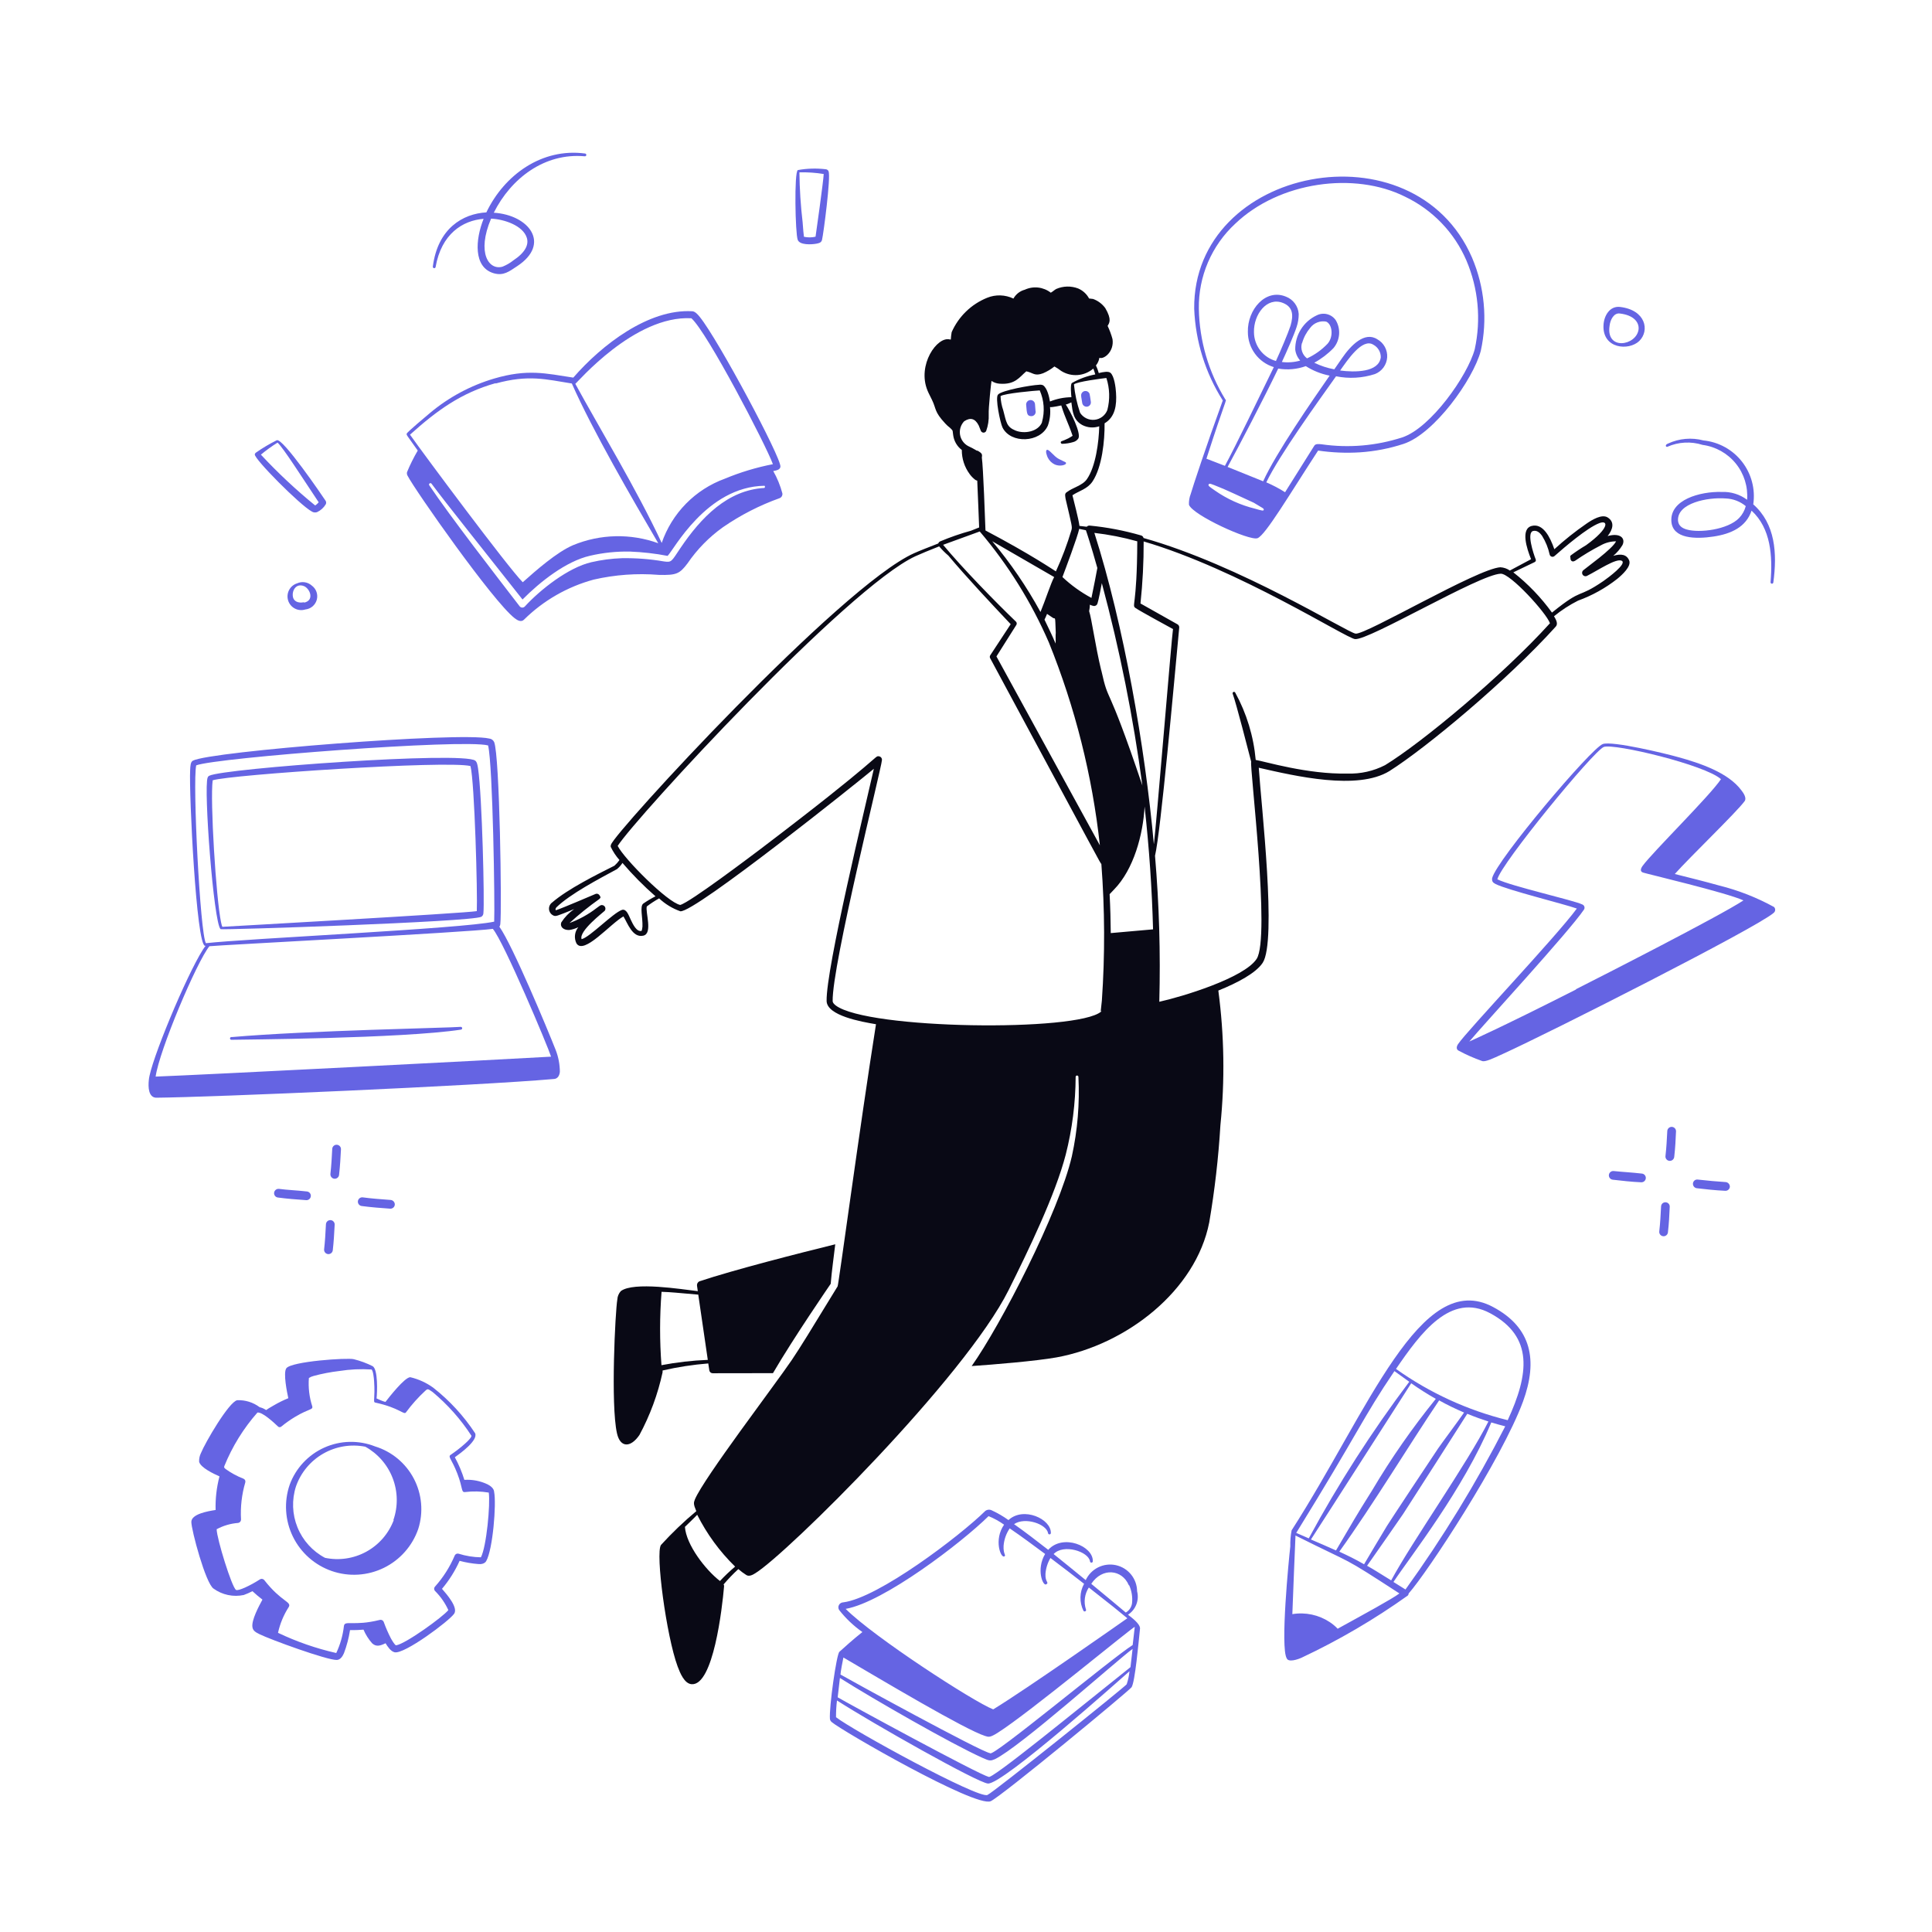 <svg width="393" height="393" viewBox="0 0 393 393" fill="none" xmlns="http://www.w3.org/2000/svg">
<g clip-path="url(#clip0_145_24506)">
<path d="M134.786 278.778C137.842 278.075 140.946 277.596 144.072 277.346L144.286 278.745C144.309 278.909 144.391 279.06 144.516 279.17C144.641 279.279 144.801 279.34 144.967 279.341L157.233 279.322C161.435 272.111 168.871 261.309 168.979 261.143C169.221 258.261 169.587 255.858 169.903 253.109C162.683 254.886 149.314 258.294 142.261 260.643C142.098 260.723 141.965 260.852 141.879 261.012C141.793 261.172 141.76 261.355 141.783 261.534C141.783 261.534 141.856 261.989 141.942 262.642C138.665 262.265 128.906 260.662 126.288 262.628C125.862 263.097 125.61 263.698 125.575 264.331C125.154 266.746 124.2 285.772 125.5 291.545C126.17 294.567 128.321 294.493 130.085 291.875C132.239 287.875 133.819 283.592 134.778 279.152C134.805 278.922 134.75 278.934 134.786 278.778ZM134.572 262.776C136.741 262.847 137.407 262.959 142.039 263.349C142.507 266.58 143.475 273.225 143.977 276.621C140.813 276.745 137.663 277.105 134.553 277.698C134.176 272.731 134.182 267.742 134.572 262.776Z" fill="#090915"/>
<path d="M316.477 127.449C316.988 126.883 316.515 126.025 316.11 125.354C317.617 124.123 319.254 123.06 320.991 122.184C323.873 121.139 326.57 119.641 328.98 117.747C329.986 116.916 331.898 115.19 331.394 113.99C330.889 112.789 329.769 112.589 328.162 113.065C328.906 112.444 329.54 111.702 330.038 110.871C330.689 109.553 329.654 108.31 327.017 109.042C328.102 107.685 328.489 106.177 327.024 105.258C325.842 104.516 323.845 105.732 322.681 106.544C320.397 108.12 318.224 109.85 316.177 111.724C315.335 109.27 313.88 106.39 311.581 106.983C309.282 107.575 310.555 111.559 311.446 113.75L307.129 116.057C306.562 115.661 305.896 115.43 305.206 115.39C300.572 115.642 277.868 129.135 275.754 128.892C274.133 128.706 252.258 114.946 232.612 109.439C232.587 109.315 232.528 109.2 232.44 109.108C232.353 109.016 232.242 108.95 232.119 108.919C228.696 107.922 225.187 107.25 221.639 106.911C221.531 106.906 221.423 106.925 221.322 106.965C221.222 107.006 221.132 107.069 221.058 107.148L219.578 106.978C219.39 105.51 218.465 102.066 218.152 100.745C219.47 99.843 221.187 99.505 222.242 97.93C224.184 95.011 224.733 89.612 224.69 86.108C226.855 84.822 227.187 82.397 227.014 79.86C226.954 78.835 226.669 76.5 225.888 75.839C225.448 75.467 224.408 75.669 223.508 75.887C222.876 73.779 222.77 74.695 223.216 73.925C223.422 73.571 223.564 73.182 223.633 72.777C224.535 73.167 226.687 71.522 226.301 68.978C226.052 68.055 225.719 67.156 225.307 66.293C225.622 65.723 226.234 65.061 224.831 62.669C224.206 61.817 223.342 61.171 222.349 60.812L221.538 60.719C221.051 59.803 220.264 59.083 219.309 58.678C217.861 58.126 216.253 58.166 214.834 58.789C214.451 59.012 214.129 59.332 213.748 59.538C213.007 58.963 212.122 58.602 211.19 58.495C210.258 58.388 209.315 58.539 208.463 58.931C207.975 59.06 207.519 59.287 207.121 59.597C206.724 59.907 206.393 60.295 206.149 60.736C205.32 60.339 204.417 60.119 203.498 60.09C202.58 60.062 201.665 60.225 200.813 60.569C197.579 61.87 194.984 64.384 193.581 67.575C193.496 68.07 193.438 68.57 193.409 69.072L193.215 69.05C190.617 68.359 186.531 74.244 188.666 79.434C188.916 80.052 189.259 80.644 189.574 81.323C190.499 83.215 189.998 83.693 192.27 86.132C192.937 86.851 193.066 86.812 193.48 87.252C193.893 87.693 193.74 87.479 193.89 88.496C193.968 89.093 194.163 89.67 194.464 90.192C194.766 90.714 195.168 91.17 195.648 91.536C195.637 93.281 196.186 94.983 197.214 96.393C197.538 96.852 197.931 97.258 198.378 97.598C198.5 97.686 198.639 97.744 198.787 97.769C198.939 101.107 199.101 105.446 199.174 107.293L197.509 107.958C195.363 108.548 193.257 109.278 191.206 110.144C191.043 110.231 190.919 110.376 190.856 110.55C188.875 111.322 187.006 112.053 185.933 112.537C170.991 119.227 124.975 169.366 124.283 171.822C124.221 171.96 124.204 172.114 124.232 172.262C124.697 173.236 125.296 174.14 126.012 174.948C125.714 175.368 125.371 175.754 124.987 176.098C121.198 178.001 115.518 180.829 112.329 183.568C112.11 183.723 111.935 183.932 111.821 184.175C111.707 184.418 111.658 184.686 111.68 184.954C111.701 185.221 111.792 185.478 111.944 185.7C112.095 185.921 112.301 186.1 112.543 186.217C113.051 186.454 113.145 186.411 116.797 184.921C115.758 185.64 114.87 186.557 114.184 187.62C113.844 188.562 114.66 189.227 115.79 189.179C116.434 189.087 117.058 188.893 117.641 188.606C117.267 189.06 117.032 189.613 116.965 190.197C116.898 190.782 117.001 191.373 117.263 191.9C118.769 194.323 124.189 187.859 126.819 186.412C127.662 187.776 128.665 190.854 130.885 190.324C132.814 189.85 131.256 185.547 131.568 184.387C132.364 183.781 133.202 183.233 134.077 182.747C135.32 183.911 136.792 184.804 138.399 185.368C141.306 185.702 175.163 158.568 177.753 156.384C176.03 164.077 168.014 197.018 168.147 203.621C168.215 206.61 175.231 207.844 178.19 208.345C174.862 229.384 170.582 261.345 170.385 261.661C164.56 271.185 162.976 273.787 161.058 276.655C157.576 281.789 143.244 300.563 141.361 304.988C141.084 305.688 141.034 305.968 141.638 307.394C139.093 309.52 136.695 311.815 134.458 314.263C133.287 315.913 135.558 332.811 137.832 338.963C138.351 340.344 139.213 342.478 140.681 342.593C145.104 342.941 146.905 327.118 147.289 322.681C147.304 322.545 147.269 322.408 147.191 322.295C148.126 321.195 149.128 320.154 150.191 319.177C150.707 319.627 151.257 320.036 151.836 320.401C152.404 320.734 153.127 320.353 153.666 320.004C160.064 316.063 196.237 280.269 205.158 262.444C209.217 254.306 214.67 243.044 216.789 234.862C218.104 229.686 218.781 224.369 218.805 219.028C218.813 218.953 218.851 218.885 218.91 218.838C218.969 218.791 219.044 218.77 219.119 218.779C219.194 218.787 219.262 218.825 219.309 218.884C219.356 218.943 219.377 219.018 219.369 219.093C219.641 224.498 219.193 229.915 218.035 235.202C215.405 246.592 203.533 269.594 197.654 277.879C201.936 277.586 210.658 276.875 214.922 276.115C229.144 273.519 243.261 262.52 245.978 248.659C247.095 242.11 247.854 235.505 248.252 228.874C249.178 219.762 249.036 210.574 247.828 201.496C251.796 199.899 255.487 197.913 256.848 195.856C259.763 191.46 256.561 163.87 256.053 156.171C263.481 157.864 276.117 160.833 282.626 156.851C290.094 152.139 306.636 138.367 316.477 127.449ZM146.449 321.603C143.499 319.318 139.583 314.245 139.325 310.591C140.153 309.758 141.007 309 141.821 308.129C143.79 312.047 146.397 315.61 149.535 318.673C148.45 319.588 147.419 320.566 146.449 321.603ZM312.182 114.335C312.28 114.287 312.356 114.204 312.394 114.102C312.432 114 312.43 113.887 312.388 113.787C311.903 112.571 310.516 108.324 311.855 108.014C312.628 107.817 313.227 108.35 313.702 109.029C314.415 110.183 314.927 111.449 315.218 112.774C315.238 112.881 315.288 112.981 315.361 113.062C315.434 113.143 315.528 113.203 315.632 113.236C315.737 113.268 315.848 113.271 315.954 113.245C316.06 113.218 316.157 113.164 316.235 113.087C318.221 111.334 322.856 107.35 325.32 106.419C327.187 105.706 327.415 107.445 322.645 110.896C321.567 111.538 320.522 112.234 319.514 112.982C319.456 113.045 319.419 113.125 319.409 113.211C319.399 113.296 319.417 113.382 319.459 113.457C319.406 113.915 319.718 114.469 320.406 114.066C322.092 112.898 323.854 111.842 325.679 110.905C326.614 110.39 327.665 110.118 328.733 110.114C328.018 111.674 322.596 115.514 322.117 115.958C321.969 116.063 321.868 116.222 321.836 116.4C321.804 116.579 321.843 116.763 321.945 116.912C322.047 117.062 322.204 117.166 322.382 117.201C322.56 117.236 322.744 117.201 322.896 117.101C324.997 116.057 328.755 113.49 329.885 114.066C331.015 114.642 327.132 117.517 326.162 118.191C320.602 121.996 322.23 119.327 315.696 124.61C313.47 121.528 310.825 118.773 307.836 116.424L312.182 114.335ZM225.947 189.806C225.927 187.34 225.859 184.672 225.715 181.889L226.588 180.972C230.632 176.849 232.517 169.764 232.832 164.071C233.767 172.55 234.332 180.844 234.55 189.045L225.947 189.806ZM206.681 126.47C202.453 122.414 195.699 115.48 191.842 110.824L199.295 108.11C205.071 114.898 209.81 122.505 213.355 130.683C218.696 143.896 222.188 157.783 223.733 171.95L202.693 133.527L206.751 127.103C206.807 127.004 206.83 126.889 206.817 126.776C206.805 126.662 206.757 126.556 206.681 126.47ZM220.887 107.86C220.971 108.066 221.889 110.796 223.218 115.536C223.196 115.73 222.355 120.096 222.018 121.628C219.872 120.478 217.887 119.05 216.116 117.38C216.68 115.891 219.223 109.133 219.527 107.579L220.887 107.86ZM212.458 126.063C212.618 125.76 212.79 125.352 212.987 124.875L214.097 125.627C214.716 126.144 214.606 124.775 214.759 128.72C214.684 129.372 214.777 130.114 214.722 130.911C214.079 129.356 213.255 127.672 212.476 126.065L212.458 126.063ZM211.642 124.47C208.856 119.366 205.57 114.552 201.833 110.097L214.437 117.383C213.787 118.54 212.62 122.172 211.659 124.472L211.642 124.47ZM224.004 136.351C222.795 131.339 222.055 125.809 221.548 124.323C221.638 123.888 221.689 123.446 221.7 123.002C221.944 123.126 222.204 123.216 222.472 123.269C222.642 123.29 222.814 123.25 222.956 123.155C223.098 123.059 223.201 122.916 223.246 122.751C223.454 122.186 224.021 119.27 224.131 118.622C227.769 132.151 230.524 145.902 232.378 159.788C224.857 137.467 225.685 143.774 224.021 136.353L224.004 136.351ZM234.709 171.659C232.905 151.94 228.599 127.115 222.61 108.397C225.561 108.738 228.479 109.312 231.339 110.114C231.297 123.676 230.099 123.074 231.043 123.718C231.986 124.362 237.75 127.488 238.606 127.961C238.362 129.308 235.172 168.249 234.727 171.661L234.709 171.659ZM225.053 76.886C225.741 78.996 225.81 81.258 225.25 83.406C225.043 83.945 224.69 84.416 224.231 84.767C223.772 85.117 223.225 85.333 222.65 85.391C222.075 85.449 221.496 85.347 220.976 85.095C220.456 84.843 220.017 84.452 219.706 83.965C219.069 82.097 218.65 80.162 218.458 78.198C219.005 77.636 224.221 76.986 225.053 76.886ZM198.786 91.718C198.176 91.351 197.547 91.016 196.902 90.716C196.473 90.479 196.104 90.147 195.823 89.746C195.542 89.344 195.357 88.883 195.281 88.399C195.206 87.915 195.243 87.42 195.388 86.952C195.534 86.484 195.785 86.055 196.122 85.7C197.339 84.893 198.337 85.062 199.093 86.559C199.551 87.7 199.524 87.786 199.776 87.922C199.848 87.965 199.928 87.991 200.011 87.999C200.094 88.008 200.178 87.999 200.257 87.972C200.336 87.946 200.408 87.903 200.469 87.846C200.531 87.79 200.579 87.72 200.611 87.644C200.999 86.571 201.172 85.432 201.121 84.293C201.049 83.053 201.634 77.657 201.689 77.485C202.173 77.816 202.736 78.01 203.32 78.048C206.523 78.291 207.346 76.725 208.768 75.532C210.214 75.841 210.433 76.58 212.186 75.925C213.012 75.573 213.786 75.109 214.487 74.547C214.969 74.812 215.43 75.116 215.864 75.455C216.862 76.084 218.034 76.377 219.211 76.29C220.387 76.204 221.504 75.742 222.399 74.974C222.55 75.366 222.684 75.757 222.798 76.162C221.121 76.479 219.509 77.072 218.027 77.917C217.685 78.252 217.894 80.311 217.945 80.799C216.448 80.815 214.967 81.111 213.579 81.672C213.42 80.725 213.035 78.95 212.173 78.369C211.907 78.253 211.613 78.219 211.328 78.272C209.714 78.336 203.826 79.391 203.032 80.246C202.358 80.829 203.488 86.064 203.921 86.953C205.587 90.322 211.63 90.088 213.161 86.551C213.577 85.353 213.724 84.077 213.59 82.816C214.101 82.874 215.697 82.504 215.879 82.472C216.781 85.342 217.115 85.541 218.186 88.646C217.974 88.782 217.627 89.01 217.342 89.156C215.996 89.84 215.748 89.668 215.778 90.029C215.79 90.101 215.829 90.167 215.886 90.213C215.943 90.259 216.015 90.282 216.088 90.279C216.84 90.258 217.586 90.14 218.307 89.927C218.736 89.821 219.11 89.558 219.355 89.191C219.976 88.137 217.725 83.648 216.794 82.273C217.006 82.298 217.539 82.002 217.932 81.851C218.198 83.881 218.355 85.47 220.168 86.463C220.694 86.734 221.27 86.896 221.86 86.939C222.45 86.983 223.043 86.906 223.603 86.715C223.528 89.849 222.896 94.881 221.1 97.46C220.179 98.8 218.249 99.131 216.915 100.174C216.524 100.468 216.698 100.97 216.763 101.495C218.093 107.164 218.13 107.151 217.944 107.843C217.089 110.709 216.033 113.51 214.785 116.227C214.366 115.983 209.717 112.789 200.461 107.905C200.39 105.879 200.007 95.072 199.721 93.057C199.835 92.374 199.766 92.205 198.796 91.63L198.786 91.718ZM211.945 85.947C211.16 87.803 208.405 88.325 206.563 87.578C204.721 86.831 204.709 85.847 204.074 83.454C203.753 82.53 203.569 81.565 203.528 80.588C204.182 80.021 210.692 79.448 211.499 79.416C212.393 81.446 212.554 83.723 211.955 85.859L211.945 85.947ZM130.849 183.804C130.105 184.379 130.758 186.614 130.687 188.481C130.669 188.639 130.59 189.326 130.478 189.367C129.472 189.573 128.742 188.007 128.297 187.063C127.852 186.12 127.443 184.859 126.544 185.077C124.687 185.702 119.976 190.659 118.308 191.039C117.675 189.395 122.817 185.505 123.004 185.277C123.085 185.172 123.136 185.046 123.15 184.914C123.165 184.782 123.143 184.648 123.087 184.527C123.031 184.407 122.943 184.304 122.832 184.23C122.722 184.156 122.593 184.114 122.46 184.108C122.143 184.071 121.899 184.329 121.355 184.713C119.687 186.005 117.828 187.032 115.847 187.757C117.769 186.003 119.799 184.37 121.924 182.868C122.031 182.781 122.112 182.667 122.159 182.538C122.159 182.538 121.896 181.562 121.131 181.849C120.044 182.295 114.746 184.596 113.093 185.156C112.898 184.99 113.045 184.793 113.158 184.592C115.992 181.829 121.879 178.757 125.496 176.799C125.935 176.439 126.315 176.013 126.623 175.536C128.693 177.959 130.938 180.228 133.34 182.323C132.476 182.758 131.644 183.253 130.849 183.804ZM170.006 204.531C169.647 204.239 169.392 203.978 169.375 203.655C169.232 196.355 179.304 156.241 179.4 154.628C179.411 154.534 179.403 154.439 179.377 154.348C179.35 154.257 179.306 154.172 179.246 154.099C179.186 154.026 179.112 153.965 179.029 153.92C178.945 153.876 178.853 153.849 178.759 153.84C177.861 153.737 179.446 153.919 154.531 172.834C152.891 174.056 140.337 183.574 138.369 184.079C135.801 183.588 126.951 174.699 125.647 172.068C129.425 166.218 172.463 119.468 186.221 113.141C187.276 112.655 189.075 111.916 191.038 111.142C191.609 111.819 192.235 112.446 192.911 113.017C196.553 117.363 201.689 122.844 205.589 126.97L201.456 133.26C201.395 133.343 201.357 133.44 201.345 133.542C201.333 133.644 201.348 133.747 201.389 133.842C224.21 176.182 223.856 175.695 224.032 175.716C224.743 184.975 224.778 194.274 224.137 203.539C223.852 206.023 223.876 205.812 224.002 205.648C224.128 205.484 223.988 205.771 223.988 205.771C219.19 209.933 176.496 209.418 170.006 204.531ZM274.107 157.353C265.999 157.546 257.169 154.854 255.432 154.583C255.003 149.775 253.582 145.107 251.26 140.876C251.224 140.814 251.166 140.768 251.098 140.747C251.029 140.725 250.956 140.731 250.891 140.762C250.827 140.793 250.776 140.847 250.75 140.913C250.724 140.98 250.724 141.054 250.75 141.12C251.532 143.317 253.92 152.677 254.514 154.959C254.153 155.774 258.471 190.741 255.619 195.054C253.065 198.956 240.362 202.78 235.82 203.775C236.083 193.868 235.792 183.953 234.949 174.078C236.131 169.073 238.822 138.822 239.874 127.643C239.882 127.513 239.853 127.383 239.791 127.268C239.728 127.153 239.634 127.059 239.52 126.995L231.992 122.756C232.437 118.565 232.653 114.353 232.639 110.139C251.996 115.826 273.708 129.764 275.626 130.002C278.41 130.322 300.916 116.842 305.27 116.7C307.207 116.619 314.562 124.694 315.286 126.777C305.595 137.48 289.158 151.122 281.748 155.643C279.389 156.856 276.758 157.445 274.107 157.353Z" fill="#090915"/>
<path d="M210.535 82.214C210.526 82.096 210.494 81.981 210.441 81.875C210.388 81.769 210.314 81.674 210.225 81.597C210.135 81.519 210.031 81.46 209.918 81.423C209.806 81.386 209.687 81.371 209.569 81.38C209.45 81.389 209.335 81.421 209.229 81.474C209.123 81.527 209.029 81.601 208.952 81.691C208.874 81.78 208.815 81.884 208.778 81.997C208.741 82.109 208.726 82.228 208.735 82.346C208.885 84.149 208.909 84.562 209.684 84.651C209.83 84.668 209.979 84.649 210.116 84.594C210.253 84.54 210.374 84.452 210.469 84.339C210.563 84.226 210.628 84.091 210.657 83.946C210.686 83.802 210.679 83.652 210.636 83.511C210.615 83.223 210.552 82.377 210.535 82.214ZM214.586 94.497C215.693 94.963 216.848 94.543 216.845 94.257C216.842 93.971 216.861 94.116 215.377 93.356C214.383 92.849 213.395 91.343 212.966 91.508C212.536 91.673 213.023 92.871 213.14 93.099C213.451 93.714 213.961 94.207 214.586 94.497ZM248.733 81.463C245.313 90.87 242.679 98.885 242.208 100.492C241.939 101.183 241.818 101.923 241.852 102.664C242.557 104.762 254.174 110.078 255.796 109.479C257.417 108.88 262.43 100.37 268.126 91.653C270.954 92.07 273.818 92.189 276.671 92.01C279.677 91.808 282.646 91.232 285.508 90.294C291.779 88.23 299.65 77.21 301.211 71.392C302.611 65.041 301.993 58.411 299.446 52.428C287.61 25.094 242.666 33.907 242.918 62.783C243.176 69.413 245.182 75.858 248.733 81.463ZM257.069 103.681C257.036 103.963 256.723 103.891 255.307 103.478C252.395 102.767 249.639 101.525 247.178 99.813C246.021 99.002 245.703 98.822 245.86 98.537C246.018 98.252 246.27 98.388 248.112 99.135C248.289 99.155 253.548 101.545 255.053 102.271C256.974 103.42 257.097 103.434 257.069 103.681ZM260.046 74.98C261.916 75.293 263.835 75.121 265.619 74.478C267.101 75.418 268.745 76.073 270.467 76.409C266.873 81.584 259.574 92.134 256.947 97.901L249.714 94.981C251.974 90.85 257.034 81.149 260.01 74.976L260.046 74.98ZM259.597 73.446C258.305 73.097 257.163 72.332 256.346 71.271C255.53 70.21 255.084 68.911 255.078 67.572C254.989 63.992 257.698 60.304 260.991 61.629C263.056 62.455 263.126 64.177 262.511 66.266C262.015 67.78 260.423 71.542 259.57 73.372L259.597 73.446ZM264.875 69.769C265.196 68.638 265.755 67.588 266.514 66.69C266.883 66.196 267.384 65.815 267.958 65.591C268.533 65.367 269.16 65.308 269.766 65.422C271.025 65.959 271.305 68.491 270.053 69.918C268.862 71.169 267.443 72.182 265.872 72.9C265.4 72.545 265.049 72.055 264.864 71.494C264.68 70.934 264.671 70.33 264.84 69.765L264.875 69.769ZM251.257 45.515C260.241 36.926 275.527 34.863 285.807 40.007C291.406 42.678 295.843 47.292 298.292 52.991C300.715 58.685 301.307 64.992 299.985 71.037C298.545 76.423 291 87.087 285.231 88.977C279.959 90.686 274.366 91.167 268.879 90.382C268.28 90.314 267.646 90.241 267.368 90.637C266.086 92.632 263.713 96.501 261.404 100.127C260.186 99.356 258.908 98.684 257.583 98.117C260.299 92.503 268.067 81.757 271.773 76.541C274.403 77.074 277.126 76.92 279.679 76.093C280.374 75.824 280.977 75.361 281.419 74.76C281.86 74.16 282.121 73.445 282.171 72.702C282.221 71.958 282.058 71.215 281.7 70.561C281.343 69.906 280.807 69.368 280.154 69.007C277.577 67.355 274.759 70.28 273.022 72.811C272.554 73.472 272.018 74.249 271.418 75.126C270.003 74.869 268.632 74.417 267.341 73.783C268.789 72.995 270.109 71.991 271.254 70.805C271.908 70.027 272.305 69.065 272.39 68.051C272.474 67.038 272.242 66.023 271.725 65.147C271.311 64.536 270.687 64.098 269.972 63.914C269.257 63.73 268.5 63.813 267.842 64.147C266.521 64.764 265.406 65.748 264.631 66.983C263.855 68.217 263.453 69.649 263.472 71.107C263.57 71.94 263.923 72.722 264.482 73.347C263.271 73.693 262.003 73.79 260.754 73.633C261.697 71.635 263.274 68.014 263.749 66.516C264.038 65.663 264.183 64.769 264.179 63.869C264.13 63.092 263.857 62.345 263.394 61.718C262.931 61.092 262.297 60.613 261.567 60.338C257.426 58.631 253.728 63.008 253.836 67.501C253.828 69.105 254.338 70.67 255.289 71.963C256.24 73.255 257.582 74.207 259.117 74.677C256.133 80.76 251.433 90.591 249.169 94.758L245.408 93.308C249.326 81.12 249.591 81.454 249.257 81.255C245.84 75.691 243.978 69.313 243.864 62.784C243.815 59.548 244.448 56.338 245.722 53.363C246.996 50.387 248.882 47.714 251.257 45.515ZM272.604 75.37C274.094 73.274 277.123 68.659 279.382 70.133C279.839 70.381 280.219 70.749 280.482 71.198C280.745 71.646 280.881 72.158 280.874 72.678C280.483 75.775 275.593 75.766 272.533 75.361L272.604 75.37ZM339.153 90.889C341.42 89.885 343.976 89.746 346.338 90.501C348.987 90.854 351.401 92.206 353.084 94.282C354.767 96.357 355.593 98.998 355.391 101.663C353.901 100.553 352.075 99.99 350.219 100.069C345.752 99.948 339.698 101.68 339.983 106.033C340.213 109.63 344.919 109.688 348.552 109.142C352.185 108.595 355.184 107.191 356.297 103.873C360.22 107.484 360.597 113.061 360.16 118.419C360.151 118.494 360.172 118.569 360.219 118.628C360.266 118.687 360.334 118.725 360.409 118.734C360.484 118.742 360.559 118.721 360.618 118.674C360.677 118.627 360.715 118.559 360.723 118.484C361.533 112.526 361.131 106.553 356.641 102.592C356.867 101.068 356.781 99.514 356.389 98.024C355.997 96.534 355.307 95.14 354.36 93.924C353.413 92.709 352.23 91.699 350.881 90.954C349.533 90.21 348.047 89.747 346.514 89.593C344.109 88.955 341.557 89.18 339.301 90.228C338.612 90.47 338.857 90.98 339.153 90.889ZM353.769 105.368C351.479 107.747 345.685 108.455 343.128 107.715C342.177 107.445 341.431 106.949 341.335 105.921C341.106 102.324 347.405 101.102 351.048 101.396C352.539 101.452 353.97 102 355.118 102.952C354.879 103.858 354.415 104.689 353.769 105.368ZM333.451 69.366C335.603 67.257 334.8 63.059 329.535 62.436C327.491 62.202 326.265 64.167 326.177 66.174C325.95 70.95 331.304 71.422 333.451 69.366ZM327.421 66.228C327.554 65.065 328.275 63.613 329.488 63.77C332.325 64.096 333.477 65.567 333.309 67.029C332.856 70.351 326.597 71.381 327.421 66.228ZM303.746 265.882C288.97 257.919 278.342 287.026 262.736 311.295C262.532 312.367 262.442 313.458 262.469 314.549C262.159 317.245 260.408 335.126 261.743 337.332C262.073 338.191 263.946 337.586 264.832 337.17C272.365 333.624 279.565 329.409 286.344 324.576C286.403 324.522 286.451 324.456 286.484 324.383C286.517 324.31 286.534 324.231 286.535 324.151C290.349 319.859 305.423 296.957 309.801 285.108C312.872 276.714 311.55 270.046 303.746 265.882ZM306.707 288.893C298.538 286.878 290.823 283.339 283.967 278.462C288.987 271.13 295.101 262.818 303.12 267.132C312.048 271.924 310.97 279.601 306.713 288.84L306.707 288.893ZM272.126 331.332C271.637 330.816 271.091 330.358 270.498 329.966C268.256 328.482 265.536 327.902 262.884 328.342C262.948 326.225 263.511 312.473 263.525 312.35C276.167 318.693 272.338 316.129 284.663 324.133C283.139 325.278 277.562 328.297 272.13 331.296L272.126 331.332ZM287.076 281.389C288.686 282.526 290.353 283.581 292.068 284.551C287.301 290.431 282.97 296.651 279.112 303.162C275.441 309.006 275.551 308.983 271.763 315.385C270.066 314.619 268.365 313.888 266.664 313.157C269.002 309.587 285.715 283.446 287.08 281.354L287.076 281.389ZM272.43 315.64C279.336 306.027 286.635 293.923 292.746 284.861C294.423 285.804 296.116 286.605 297.817 287.336C296.681 288.991 293.412 293.363 292.533 294.637C291.655 295.911 282.774 309.349 282.138 310.383C281.125 312.052 278.34 316.712 277.473 318.201C275.767 317.202 274.109 316.404 272.363 315.597L272.43 315.64ZM278.081 318.503C279.38 316.671 284.746 308.969 285.413 307.975C286.43 306.431 297.83 288.623 298.466 287.589C300.035 288.234 301.699 288.818 302.767 289.155C298.531 297.593 287.296 313.493 282.987 321.477C280.103 319.699 279.456 319.268 278.014 318.46L278.081 318.503ZM283.715 278.95L286.666 281.074C279.067 291.167 272.234 301.815 266.226 312.928L263.676 311.814C276.419 291.179 277.222 288.379 283.648 278.907L283.715 278.95ZM285.965 323.372L283.45 321.798C286.97 316.49 297.617 303.058 303.352 289.347C304.318 289.636 305.269 289.906 306.189 290.137C300.273 301.697 293.49 312.793 285.898 323.328L285.965 323.372ZM229.453 328.463C230.222 327.962 230.814 327.233 231.146 326.377C231.478 325.522 231.534 324.584 231.304 323.695C231.295 322.45 230.863 321.246 230.079 320.279C229.295 319.313 228.205 318.642 226.988 318.377C225.772 318.113 224.502 318.271 223.387 318.824C222.272 319.378 221.379 320.294 220.854 321.423C218.767 319.702 216.496 317.87 214.323 316.121C216.354 313.98 221.415 315.615 221.723 317.596C221.726 317.672 221.759 317.744 221.815 317.795C221.871 317.847 221.945 317.874 222.021 317.871C222.097 317.868 222.169 317.835 222.221 317.779C222.272 317.723 222.3 317.649 222.297 317.573C222.385 314.477 216.213 311.947 213.226 315.263C211.113 313.61 208.489 311.595 206.276 310.037C208.504 308.508 212.919 310.015 213.201 311.904C213.217 311.969 213.256 312.027 213.31 312.066C213.365 312.106 213.432 312.125 213.499 312.12C213.566 312.114 213.629 312.086 213.677 312.038C213.724 311.991 213.754 311.928 213.76 311.861C213.859 308.981 208.177 306.382 205.139 309.21C204.089 308.453 202.969 307.798 201.793 307.255C201.581 307.137 201.339 307.083 201.096 307.099C200.853 307.116 200.621 307.202 200.426 307.348C195.331 312.385 178.646 325.07 171.512 325.946C171.335 325.952 171.162 326.005 171.012 326.099C170.861 326.194 170.738 326.326 170.655 326.483C170.572 326.64 170.531 326.816 170.538 326.993C170.544 327.171 170.597 327.344 170.692 327.494C172.038 329.216 173.633 330.729 175.424 331.983C173.46 333.542 171.904 334.97 170.75 335.998C170.157 336.501 168.636 347.251 168.821 349.682C168.862 349.923 168.989 350.14 169.179 350.294C171.224 352.064 198.398 367.718 201.512 366.398C203.596 365.513 229.732 343.9 230.187 343.203C230.884 342.105 231.581 334.33 231.902 331.226C231.869 330.276 230.24 329.071 229.453 328.463ZM170.4 345.258L170.852 341.329C177.758 345.693 193.669 354.804 199.781 357.542C201.341 358.257 201.49 358.202 202.389 357.841C207.59 355.297 226.912 337.989 230.386 335.407L229.959 339.124C219.35 347.563 201.275 362.408 201.085 361.422C199.353 361.116 171.834 346.137 170.4 345.258ZM229.695 322.475C230.205 323.615 230.406 324.87 230.276 326.112C230.225 326.506 230.083 326.883 229.863 327.214C229.642 327.544 229.348 327.82 229.004 328.019C227.637 326.862 225.047 324.708 221.982 322.178C224.207 318.81 228.248 319.22 229.624 322.467L229.695 322.475ZM172.021 327.272C179.781 325.914 195.613 313.81 201.09 308.406C202.206 308.859 203.266 309.442 204.246 310.143C202.108 313.218 203.58 317.028 204.308 316.594C204.711 316.355 204.053 316.172 204.146 314.434C204.246 313.167 204.675 311.949 205.391 310.899C207.677 312.447 210.34 314.431 212.594 316.101C210.736 319.225 212.14 322.689 212.812 322.284C213.483 321.879 212.572 321.882 212.665 320.143C212.752 319.006 213.099 317.904 213.678 316.921C215.994 318.669 218.357 320.476 220.519 322.17C220.059 323.007 219.808 323.942 219.785 324.896C219.762 325.85 219.969 326.796 220.388 327.653C220.408 327.686 220.434 327.715 220.465 327.737C220.495 327.76 220.53 327.776 220.567 327.786C220.604 327.795 220.643 327.797 220.681 327.791C220.718 327.785 220.755 327.772 220.787 327.753C220.82 327.733 220.849 327.707 220.871 327.676C220.894 327.646 220.911 327.611 220.92 327.574C220.929 327.537 220.931 327.498 220.925 327.46C220.92 327.423 220.907 327.386 220.887 327.354C220.651 326.617 220.582 325.837 220.685 325.071C220.789 324.305 221.062 323.571 221.485 322.924C225.303 325.897 228.374 328.375 229.317 329.179C229.103 329.333 208.848 343.571 202.035 347.715C198.053 346.169 177.735 332.998 172.021 327.272ZM171.562 337.162C179.139 341.603 196.328 351.861 200.413 353.134C201.119 353.358 201.395 353.443 202.894 352.509C209.302 348.479 230.676 330.71 230.828 330.942C230.831 330.995 230.824 331.049 230.81 331.1L230.405 334.624C226.114 337.326 201.631 357.754 201.404 356.622C199.642 356.419 172.355 341.448 170.968 340.628C171.018 339.884 171.403 337.929 171.562 337.162ZM200.855 365.127C198.978 365.929 173.399 351.939 170.06 349.307C170.054 348.169 170.119 347.031 170.255 345.902C177.534 350.594 198.89 362.652 200.962 362.801C203.993 362.988 228.049 341.458 229.756 339.958C229.67 340.86 229.478 341.749 229.184 342.606C228.818 343.153 202.093 364.609 200.855 365.127ZM66.301 249.039C66.208 250.939 66.108 252.587 65.931 254.12C65.905 254.354 65.972 254.588 66.118 254.772C66.264 254.957 66.478 255.075 66.711 255.102C66.945 255.129 67.18 255.062 67.364 254.916C67.548 254.769 67.666 254.556 67.693 254.322C67.882 252.684 67.98 251.053 68.077 249.118C68.088 248.883 68.004 248.653 67.845 248.479C67.686 248.305 67.464 248.201 67.229 248.191C66.993 248.18 66.763 248.264 66.589 248.423C66.415 248.582 66.312 248.804 66.301 249.039ZM338.809 244.564C338.693 244.557 338.577 244.574 338.468 244.613C338.359 244.652 338.258 244.712 338.173 244.79C338.087 244.869 338.018 244.963 337.97 245.069C337.922 245.174 337.895 245.288 337.891 245.404C337.811 247.037 337.716 248.794 337.522 250.485C337.495 250.719 337.562 250.953 337.708 251.137C337.854 251.322 338.068 251.44 338.301 251.467C338.535 251.494 338.77 251.427 338.954 251.281C339.138 251.134 339.257 250.921 339.283 250.687C339.486 248.926 339.583 247.152 339.65 245.481C339.656 245.365 339.64 245.25 339.601 245.14C339.562 245.031 339.501 244.931 339.423 244.845C339.345 244.76 339.25 244.691 339.144 244.642C339.039 244.594 338.925 244.567 338.809 244.564ZM62.242 244.128C62.476 244.155 62.711 244.088 62.895 243.941C63.079 243.795 63.197 243.582 63.224 243.348C63.251 243.115 63.184 242.88 63.038 242.696C62.892 242.511 62.678 242.393 62.445 242.366C60.313 242.121 58.515 242.075 56.757 241.837C56.522 241.81 56.285 241.877 56.099 242.022C55.912 242.168 55.789 242.38 55.758 242.615C55.731 242.849 55.798 243.084 55.944 243.268C56.09 243.452 56.304 243.57 56.537 243.597C58.348 243.841 60.347 243.999 62.242 244.128ZM333.947 238.721C331.832 238.478 330.039 238.397 328.257 238.21C328.024 238.183 327.789 238.25 327.605 238.396C327.421 238.543 327.302 238.756 327.275 238.99C327.248 239.223 327.315 239.458 327.462 239.642C327.608 239.826 327.821 239.945 328.055 239.972C329.958 240.19 331.931 240.417 333.85 240.495C334.085 240.508 334.316 240.427 334.491 240.269C334.667 240.112 334.772 239.892 334.785 239.656C334.798 239.421 334.717 239.19 334.56 239.015C334.402 238.839 334.182 238.734 333.947 238.721ZM67.581 233.71C67.5 235.343 67.405 237.099 67.211 238.79C67.189 239.023 67.258 239.255 67.403 239.438C67.548 239.622 67.759 239.741 67.991 239.772C68.224 239.799 68.459 239.732 68.643 239.586C68.828 239.44 68.946 239.226 68.973 238.993C69.175 237.231 69.272 235.457 69.357 233.789C69.367 233.553 69.284 233.323 69.125 233.149C68.966 232.975 68.744 232.872 68.508 232.861C68.273 232.851 68.043 232.934 67.869 233.093C67.695 233.252 67.591 233.474 67.581 233.71ZM340.563 235.358C340.766 233.596 340.862 231.822 340.929 230.152C340.94 229.916 340.856 229.686 340.697 229.512C340.538 229.338 340.316 229.235 340.081 229.224C339.845 229.214 339.615 229.297 339.441 229.456C339.267 229.615 339.164 229.837 339.153 230.072C339.073 231.706 338.978 233.462 338.784 235.153C338.757 235.387 338.824 235.622 338.97 235.806C339.116 235.99 339.33 236.109 339.563 236.135C339.799 236.162 340.035 236.096 340.222 235.951C340.409 235.805 340.531 235.592 340.563 235.358ZM79.358 245.863C79.474 245.871 79.591 245.857 79.702 245.821C79.813 245.784 79.915 245.726 80.003 245.65C80.092 245.574 80.164 245.482 80.217 245.378C80.269 245.273 80.3 245.16 80.309 245.044C80.318 244.811 80.238 244.584 80.086 244.407C79.934 244.231 79.721 244.119 79.49 244.093C77.348 243.936 75.561 243.802 73.785 243.562C73.552 243.535 73.317 243.602 73.133 243.749C72.948 243.895 72.83 244.108 72.803 244.342C72.776 244.576 72.843 244.81 72.99 244.994C73.136 245.179 73.349 245.297 73.583 245.324C75.464 245.576 77.445 245.732 79.358 245.863ZM351.063 240.456C349.291 240.341 347.329 240.169 345.373 239.945C345.258 239.927 345.139 239.932 345.026 239.961C344.912 239.99 344.806 240.041 344.712 240.112C344.619 240.183 344.541 240.272 344.483 240.374C344.426 240.476 344.389 240.588 344.376 240.705C344.349 240.94 344.415 241.177 344.56 241.364C344.706 241.55 344.919 241.673 345.153 241.705C347.162 241.935 348.783 242.122 350.931 242.226C351.047 242.234 351.164 242.22 351.274 242.184C351.385 242.147 351.488 242.089 351.576 242.013C351.664 241.937 351.737 241.845 351.789 241.74C351.842 241.636 351.873 241.523 351.882 241.407C351.886 241.175 351.805 240.95 351.654 240.775C351.503 240.599 351.292 240.485 351.063 240.456ZM44.87 189.007C45.079 189.21 95.609 187.555 97.89 186.496C98.018 186.424 98.126 186.32 98.203 186.194C98.279 186.069 98.323 185.926 98.33 185.779C98.591 183.506 98.065 161.829 97.25 156.344C97.148 155.672 97.047 155 96.668 154.724C94.159 152.793 45.632 156.285 42.585 157.791C42.502 157.828 42.429 157.882 42.369 157.948C42.309 158.015 42.264 158.094 42.236 158.18C41.392 160.243 43.459 187.774 44.87 189.007ZM43.263 158.726C46.821 157.582 90.84 154.643 95.702 155.827C96.546 159.048 97.157 182.003 96.988 185.339C94.456 185.78 45.607 188.503 45.426 188.518C45.246 188.533 45.204 188.742 44.962 187.59C43.946 182.761 42.717 162.698 43.263 158.726Z" fill="#6564E3"/>
<path d="M101.585 188.51C101.701 188.343 101.767 188.146 101.775 187.943C102.097 185.142 101.653 153.584 100.512 150.936C100.421 150.74 100.28 150.571 100.103 150.448C99.926 150.324 99.719 150.249 99.504 150.231C93.685 148.83 42.778 152.834 39.24 154.73C38.745 154.995 38.725 155.796 38.681 156.647C38.43 161.313 39.931 192.368 41.713 192.394C41.907 192.416 41.852 192.267 41.287 193.148C37.889 198.488 30.593 216 30.279 219.659C30.103 221.192 30.227 223.224 31.754 223.292C42.778 223.202 97.045 220.87 112.735 219.478C113.349 219.423 113.799 218.921 113.885 218.021C113.876 216.503 113.589 215 113.038 213.586C111.352 209.304 104.273 192.3 101.585 188.51ZM41.882 191.86C40.71 189.94 39.142 159.003 39.916 155.683C44.023 154.12 94.234 150.268 99.289 151.634C100.253 155.672 100.683 184.087 100.525 187.478C94.041 188.911 50.057 190.925 41.882 191.86ZM42.596 192.478C44.118 192.278 95.494 189.631 100.25 188.946C102.5 191.579 111.555 213.13 112.096 214.941C101.781 215.541 40.639 218.672 31.658 218.997C32.395 213.673 40.019 195.645 42.596 192.478Z" fill="#6564E3"/>
<path d="M47.123 211.509C48.682 211.456 81.654 211.282 93.772 209.443C93.847 209.433 93.914 209.393 93.959 209.333C94.005 209.273 94.025 209.198 94.014 209.123C94.004 209.049 93.964 208.981 93.904 208.936C93.844 208.89 93.769 208.871 93.694 208.881C91.331 209.091 62.746 209.609 47.15 210.958C47.109 210.946 47.065 210.943 47.023 210.95C46.98 210.957 46.94 210.973 46.905 210.998C46.87 211.023 46.84 211.055 46.82 211.093C46.799 211.131 46.787 211.173 46.785 211.216C46.783 211.259 46.79 211.302 46.807 211.341C46.824 211.381 46.85 211.416 46.882 211.444C46.915 211.473 46.953 211.493 46.995 211.504C47.037 211.515 47.08 211.517 47.123 211.509ZM84.977 91.652C84.148 93.063 83.418 94.53 82.794 96.043C82.739 96.291 82.779 96.55 82.907 96.77C84.379 99.652 100.251 122.308 104.676 125.744C105.281 126.224 106.024 126.595 106.566 126.068C110.516 122.166 115.409 119.352 120.768 117.9C125.109 116.904 129.577 116.58 134.017 116.941C137.577 117.029 138.234 116.748 139.856 114.596C141.805 111.742 144.242 109.255 147.055 107.247C150.631 104.779 154.514 102.789 158.606 101.327C158.792 101.249 158.946 101.11 159.044 100.934C159.142 100.757 159.178 100.553 159.147 100.354C158.725 98.77 158.102 97.247 157.293 95.821C157.952 95.683 158.679 95.57 158.752 94.936C158.954 93.174 146.146 69.174 142.364 64.491C141.975 64 141.407 63.346 140.822 63.314C131.956 62.795 122.42 70.125 116.618 76.813C110.951 75.947 107.328 75.013 100.531 76.999C95.73 78.416 91.274 80.809 87.442 84.028C86.85 84.513 82.819 87.906 82.731 88.199C82.644 88.492 82.75 88.504 84.977 91.652ZM155.506 99.257C148.016 99.664 142.627 105.239 138.41 111.484C136.537 114.268 136.662 114.425 135.045 114.204C132.229 113.717 129.374 113.497 126.517 113.545C124.417 113.616 122.329 113.89 120.282 114.364C115.625 115.435 109.915 119.92 106.751 123.376C106.684 123.447 106.603 123.503 106.513 123.54C106.422 123.578 106.326 123.596 106.228 123.593C106.131 123.59 106.035 123.567 105.947 123.524C105.859 123.482 105.781 123.422 105.719 123.347C100.671 116.787 91.731 105.263 87.324 98.723C87.107 98.43 87.575 98.091 87.789 98.402C90.679 102.304 98.219 111.721 106.29 121.949C109.825 118.374 115.128 114.164 120.023 113.048C122.693 112.428 125.43 112.143 128.171 112.2C130.732 112.299 133.282 112.592 135.799 113.076C136.977 111.998 143.684 98.988 155.522 98.813C155.553 98.842 155.577 98.877 155.593 98.917C155.608 98.957 155.615 98.999 155.612 99.042C155.608 99.085 155.596 99.126 155.574 99.163C155.553 99.2 155.524 99.231 155.489 99.255L155.506 99.257ZM140.64 64.739C143.88 67.611 155.782 90.489 157.222 94.421C153.864 95.075 150.58 96.067 147.421 97.382C144.448 98.468 141.754 100.204 139.537 102.463C137.32 104.722 135.634 107.447 134.603 110.44C129.46 99.424 121.936 87.081 117.026 78.073C117.405 77.885 129.021 64.1 140.64 64.739ZM100.807 78.013C107.535 76.162 111.025 77.17 116.32 78.01C120.568 87.638 128.603 101.45 133.9 110.502C128.284 108.472 122.113 108.61 116.594 110.887C113.273 112.291 108.981 116.082 106.336 118.438C103.265 115.336 86.134 92.303 83.402 88.419C88.857 83.512 93.787 79.919 100.815 77.942L100.807 78.013ZM63.417 119.111C63.017 118.755 62.522 118.523 61.992 118.443C61.463 118.363 60.922 118.439 60.434 118.661C60.085 118.771 59.761 118.948 59.481 119.183C59.2 119.418 58.969 119.707 58.8 120.031C58.631 120.356 58.527 120.71 58.495 121.075C58.463 121.439 58.503 121.807 58.613 122.156C58.723 122.505 58.901 122.829 59.136 123.109C59.371 123.389 59.659 123.621 59.984 123.79C60.308 123.959 60.663 124.062 61.027 124.094C61.392 124.126 61.759 124.086 62.108 123.976C62.652 123.921 63.166 123.702 63.582 123.348C63.999 122.994 64.298 122.522 64.44 121.995C64.582 121.467 64.56 120.908 64.377 120.393C64.195 119.878 63.86 119.431 63.417 119.111ZM61.849 122.501C60.572 122.747 59.876 122.274 59.645 121.64C59.225 120.325 60.151 118.485 61.918 119.26C63.15 119.883 63.94 122.17 61.839 122.589L61.849 122.501ZM162.27 48.785C162.662 49.883 165.085 49.769 166.163 49.553C166.729 49.44 167.104 49.287 167.217 48.764C167.528 47.461 169.02 36.029 168.548 34.851C168.5 34.727 168.416 34.621 168.307 34.545C168.198 34.469 168.07 34.426 167.937 34.423C166.058 34.202 164.156 34.26 162.294 34.596C161.521 34.953 161.77 47.549 162.27 48.785ZM162.615 35.061C164.27 35.016 165.924 35.128 167.557 35.397C167.513 36.713 165.933 47.974 165.896 48.148C165.121 48.329 164.315 48.334 163.538 48.163C163.461 47.743 163.375 46.627 163.269 45.222C162.87 41.849 162.652 38.458 162.615 35.061ZM63.417 104.044C63.576 104.15 63.758 104.217 63.948 104.239C64.138 104.261 64.33 104.237 64.509 104.17C65.238 103.828 65.848 103.277 66.262 102.586C66.32 102.475 66.349 102.35 66.344 102.225C66.34 102.099 66.303 101.977 66.237 101.869C65.507 100.768 57.504 89.013 56.3 89.553C54.812 90.29 53.383 91.14 52.026 92.096C51.972 92.135 51.926 92.185 51.891 92.242C51.857 92.3 51.835 92.364 51.827 92.431C51.687 93.343 60.997 102.731 63.417 104.044ZM56.458 90.035C57.637 91.117 61.356 96.971 64.828 102.172C64.624 102.424 64.382 102.643 64.111 102.821C60.198 99.633 56.509 96.179 53.071 92.484C54.142 91.591 55.274 90.772 56.458 90.035ZM88.603 54.35C89.776 47.559 94.122 44.845 98.373 44.512C96.695 48.711 96.24 54.371 100.439 55.585C102.444 56.155 103.57 55.213 105.191 54.15C112.124 49.591 107.622 43.719 100.444 43.269C103.942 36.281 110.773 31.05 118.953 31.793C119.028 31.802 119.103 31.78 119.162 31.734C119.221 31.687 119.259 31.619 119.267 31.544C119.276 31.469 119.254 31.394 119.208 31.335C119.161 31.276 119.092 31.238 119.018 31.23C110.229 30.041 102.576 35.588 98.934 43.202C94.137 43.472 89.063 46.459 88.051 54.18C88.04 54.216 88.036 54.254 88.04 54.292C88.043 54.329 88.054 54.366 88.072 54.4C88.089 54.433 88.113 54.463 88.143 54.487C88.172 54.511 88.205 54.529 88.242 54.541C88.278 54.552 88.316 54.556 88.354 54.552C88.391 54.549 88.428 54.538 88.462 54.52C88.495 54.502 88.525 54.478 88.549 54.449C88.573 54.42 88.591 54.386 88.603 54.35ZM99.895 44.473C102.54 44.599 106.358 45.858 107.16 48.36C107.62 49.788 106.812 51.391 104.416 52.972C103.755 53.498 103.02 53.925 102.236 54.239C99.463 55.063 96.913 51.467 99.895 44.473ZM76.3 294.226C74.65 293.575 72.887 293.26 71.113 293.3C69.34 293.34 67.593 293.735 65.974 294.46C64.355 295.186 62.898 296.227 61.688 297.524C60.478 298.822 59.54 300.347 58.929 302.013C57.737 305.481 57.972 309.28 59.582 312.575C61.192 315.87 64.045 318.391 67.513 319.582C70.981 320.774 74.781 320.539 78.076 318.929C81.371 317.319 83.891 314.466 85.083 310.998C85.615 309.32 85.809 307.554 85.654 305.801C85.5 304.048 85 302.342 84.184 300.783C83.367 299.224 82.25 297.842 80.897 296.717C79.544 295.591 77.982 294.745 76.3 294.226ZM80.094 309.211C79.063 311.949 77.086 314.228 74.521 315.636C71.957 317.043 68.973 317.487 66.109 316.886C63.572 315.543 61.589 313.348 60.511 310.687C59.432 308.026 59.326 305.07 60.212 302.339C61.203 299.526 63.173 297.165 65.762 295.686C68.351 294.207 71.386 293.709 74.312 294.284C76.868 295.7 78.841 297.973 79.886 300.702C80.931 303.431 80.98 306.441 80.023 309.203L80.094 309.211Z" fill="#6564E3"/>
<path d="M99.189 301.945C97.716 301.24 96.087 300.924 94.457 301.027C93.969 299.433 93.321 297.893 92.522 296.431C93.786 295.523 97.254 292.994 96.653 291.55C94.327 288.015 91.444 284.881 88.115 282.269C86.716 281.259 85.131 280.537 83.451 280.144C82.305 280.173 79.123 284.252 78.41 285.17C78.023 285.125 76.699 284.527 76.599 284.462C76.745 283.193 76.902 278.57 75.817 277.91C74.591 277.291 73.298 276.813 71.964 276.485C70.736 276.148 59.241 276.916 58.239 278.336C57.575 279.295 58.4 283.299 58.647 284.416C57.636 284.83 56.656 285.314 55.713 285.864C53.808 286.912 54.29 286.914 53.989 286.737C53.626 286.51 53.23 286.344 52.813 286.245C51.501 285.258 49.887 284.757 48.246 284.827C46.564 285.17 41.741 293.434 40.867 295.6C40.601 296.141 40.476 296.742 40.506 297.344C40.795 298.555 43.507 299.813 44.645 300.319C44.059 302.548 43.794 304.85 43.859 307.155C42.26 307.399 38.927 307.98 38.921 309.586C38.915 311.192 41.835 322.131 43.449 323.155C44.325 323.786 45.323 324.228 46.38 324.45C47.436 324.673 48.527 324.673 49.584 324.449C50.189 324.229 50.78 323.969 51.351 323.671C51.995 324.28 52.68 324.841 53.385 325.386C52.683 326.68 51.119 329.571 51.349 330.989C51.46 331.734 52.015 332.03 52.791 332.422C54.935 333.49 66.654 337.764 68.523 337.658C69.222 337.631 69.675 336.951 69.966 336.288C70.537 334.769 70.951 333.196 71.201 331.593C72.116 331.607 73.031 331.575 73.943 331.497C74.377 332.517 74.975 333.46 75.711 334.289C76.537 335.026 77.331 334.796 78.428 334.262C78.848 334.953 79.487 335.919 80.269 336.098C82.234 336.556 91.353 329.749 92.38 328.261C93.237 327.02 90.936 324.364 89.91 323.193C91.363 321.471 92.569 319.555 93.492 317.499C94.741 317.837 96.019 318.055 97.308 318.152C97.89 318.219 98.584 318.084 98.893 317.567C100.249 315.241 100.999 305.92 100.513 303.472C100.486 302.773 99.746 302.224 99.189 301.945ZM99.425 303.615C99.761 305.974 98.961 314.647 97.823 316.783C96.282 316.758 94.754 316.51 93.284 316.047C93.127 316.001 92.958 316.016 92.811 316.088C92.664 316.161 92.549 316.285 92.489 316.438C91.514 318.739 90.166 320.864 88.5 322.727C88.382 322.85 88.317 323.013 88.317 323.183C88.318 323.353 88.384 323.516 88.502 323.638C89.626 324.759 90.539 326.074 91.198 327.518C90.151 328.861 82.538 334.377 80.574 334.687C80.293 334.654 79.639 333.508 79.477 333.204C78.939 332.151 78.468 331.066 78.066 329.954C78.007 329.792 77.89 329.657 77.737 329.577C77.585 329.497 77.408 329.476 77.241 329.52C71.911 330.853 70.103 329.503 69.957 330.771C69.741 332.671 69.215 334.522 68.399 336.251C64.31 335.325 60.337 333.946 56.554 332.141C56.961 330.282 57.696 328.51 58.726 326.91C59.39 325.791 57.238 325.882 53.753 321.412C53.639 321.28 53.48 321.195 53.307 321.175C53.134 321.155 52.959 321.201 52.819 321.305C50.891 322.547 48.439 323.693 48.007 323.411C47.159 322.868 44.098 313.001 44.07 311.07C45.423 310.341 46.915 309.904 48.448 309.788C48.613 309.761 48.763 309.676 48.87 309.547C48.976 309.418 49.033 309.255 49.028 309.087C48.883 306.543 49.176 303.992 49.895 301.547C49.939 301.396 49.925 301.234 49.855 301.094C49.785 300.953 49.665 300.845 49.518 300.789C48.23 300.289 47.01 299.627 45.888 298.819C45.533 298.493 45.566 298.515 45.636 298.219C47.249 294.237 49.525 290.558 52.367 287.336C53.349 287.181 55.704 289.362 56.508 290.132C56.59 290.232 56.708 290.296 56.836 290.311C56.964 290.326 57.093 290.29 57.195 290.211C58.101 289.465 59.062 288.788 60.07 288.185C62.981 286.467 63.673 286.814 63.525 286.083C62.918 284.223 62.682 282.261 62.832 280.309C63.131 280.114 63.461 279.97 63.809 279.886C65.528 279.425 67.279 279.089 69.047 278.881C71.201 278.54 73.386 278.437 75.562 278.577C75.914 278.778 76.064 280.42 76.096 280.923C76.343 284.522 75.819 285.193 76.324 285.305C81.288 286.375 82.15 287.885 82.574 287.308C83.747 285.712 85.071 284.233 86.527 282.889C86.939 282.562 86.942 282.384 87.979 283.145C91.046 285.693 93.71 288.69 95.883 292.033C96.095 292.522 93.525 294.69 91.687 295.924C91.047 296.369 91.849 296.693 93.032 299.756C94.215 302.82 93.769 303.59 94.6 303.507C96.206 303.312 97.83 303.349 99.425 303.615ZM360.866 184.497C357.346 182.564 353.591 181.094 349.694 180.124C346.857 179.334 343.51 178.486 340.68 177.786C343.896 174.192 353.226 165.232 354.878 162.976C355.34 162.369 354.706 161.368 354.222 160.759C351.533 157.13 345.755 155.216 341.291 153.989C338.732 153.267 327.998 150.676 326.046 151.345C323.705 152.147 304.45 174.925 303.526 178.621C303.453 179.256 303.636 179.526 304.226 179.826C306.707 181.075 318.218 183.898 320.754 184.814C316.522 190.575 298.464 209.618 296.594 212.384C296.139 213.081 296.317 213.548 296.741 213.74C298.254 214.551 299.828 215.245 301.447 215.816C302.059 216.082 303.55 215.379 305.718 214.379C315.437 209.962 357.403 188.686 360.781 185.701C360.873 185.632 360.949 185.544 361.003 185.444C361.058 185.343 361.091 185.232 361.099 185.118C361.107 185.004 361.09 184.889 361.05 184.782C361.01 184.675 360.947 184.577 360.866 184.497ZM320.575 201.287C304.464 209.45 299.075 211.759 298.885 211.862C301.722 208.457 319.075 189.637 322.213 185.017C322.268 184.927 322.303 184.826 322.315 184.721C322.326 184.616 322.315 184.51 322.28 184.41C322.245 184.31 322.188 184.22 322.114 184.144C322.04 184.069 321.95 184.012 321.85 183.976C320.161 183.139 307.493 180.291 304.586 178.868C305.351 175.636 324.194 152.703 326.246 151.939C328.297 151.175 346.839 155.573 350.073 158.497C347.808 161.896 336.136 173.372 334.141 176.124C333.738 176.684 333.565 177.254 334.199 177.487C334.833 177.72 351.171 181.562 354.647 183.157C349.819 186.333 325.889 198.542 320.583 201.217L320.575 201.287ZM219.933 80.582C219.914 80.74 219.998 80.947 220.145 81.999C220.189 82.228 220.32 82.432 220.51 82.567C220.701 82.702 220.937 82.758 221.168 82.723C221.4 82.684 221.607 82.553 221.742 82.362C221.878 82.17 221.932 81.932 221.893 81.7C221.795 80.992 221.704 80.393 221.63 80.099C221.55 79.894 221.396 79.725 221.198 79.628C221.001 79.53 220.774 79.509 220.562 79.569C220.35 79.63 220.168 79.767 220.052 79.954C219.935 80.141 219.893 80.365 219.933 80.582Z" fill="#6564E3"/>
</g>
<defs>
<clipPath id="clip0_145_24506">
<rect width="354.683" height="354.683" fill="white" transform="translate(40.492) rotate(6.555)"/>
</clipPath>
</defs>
</svg>
